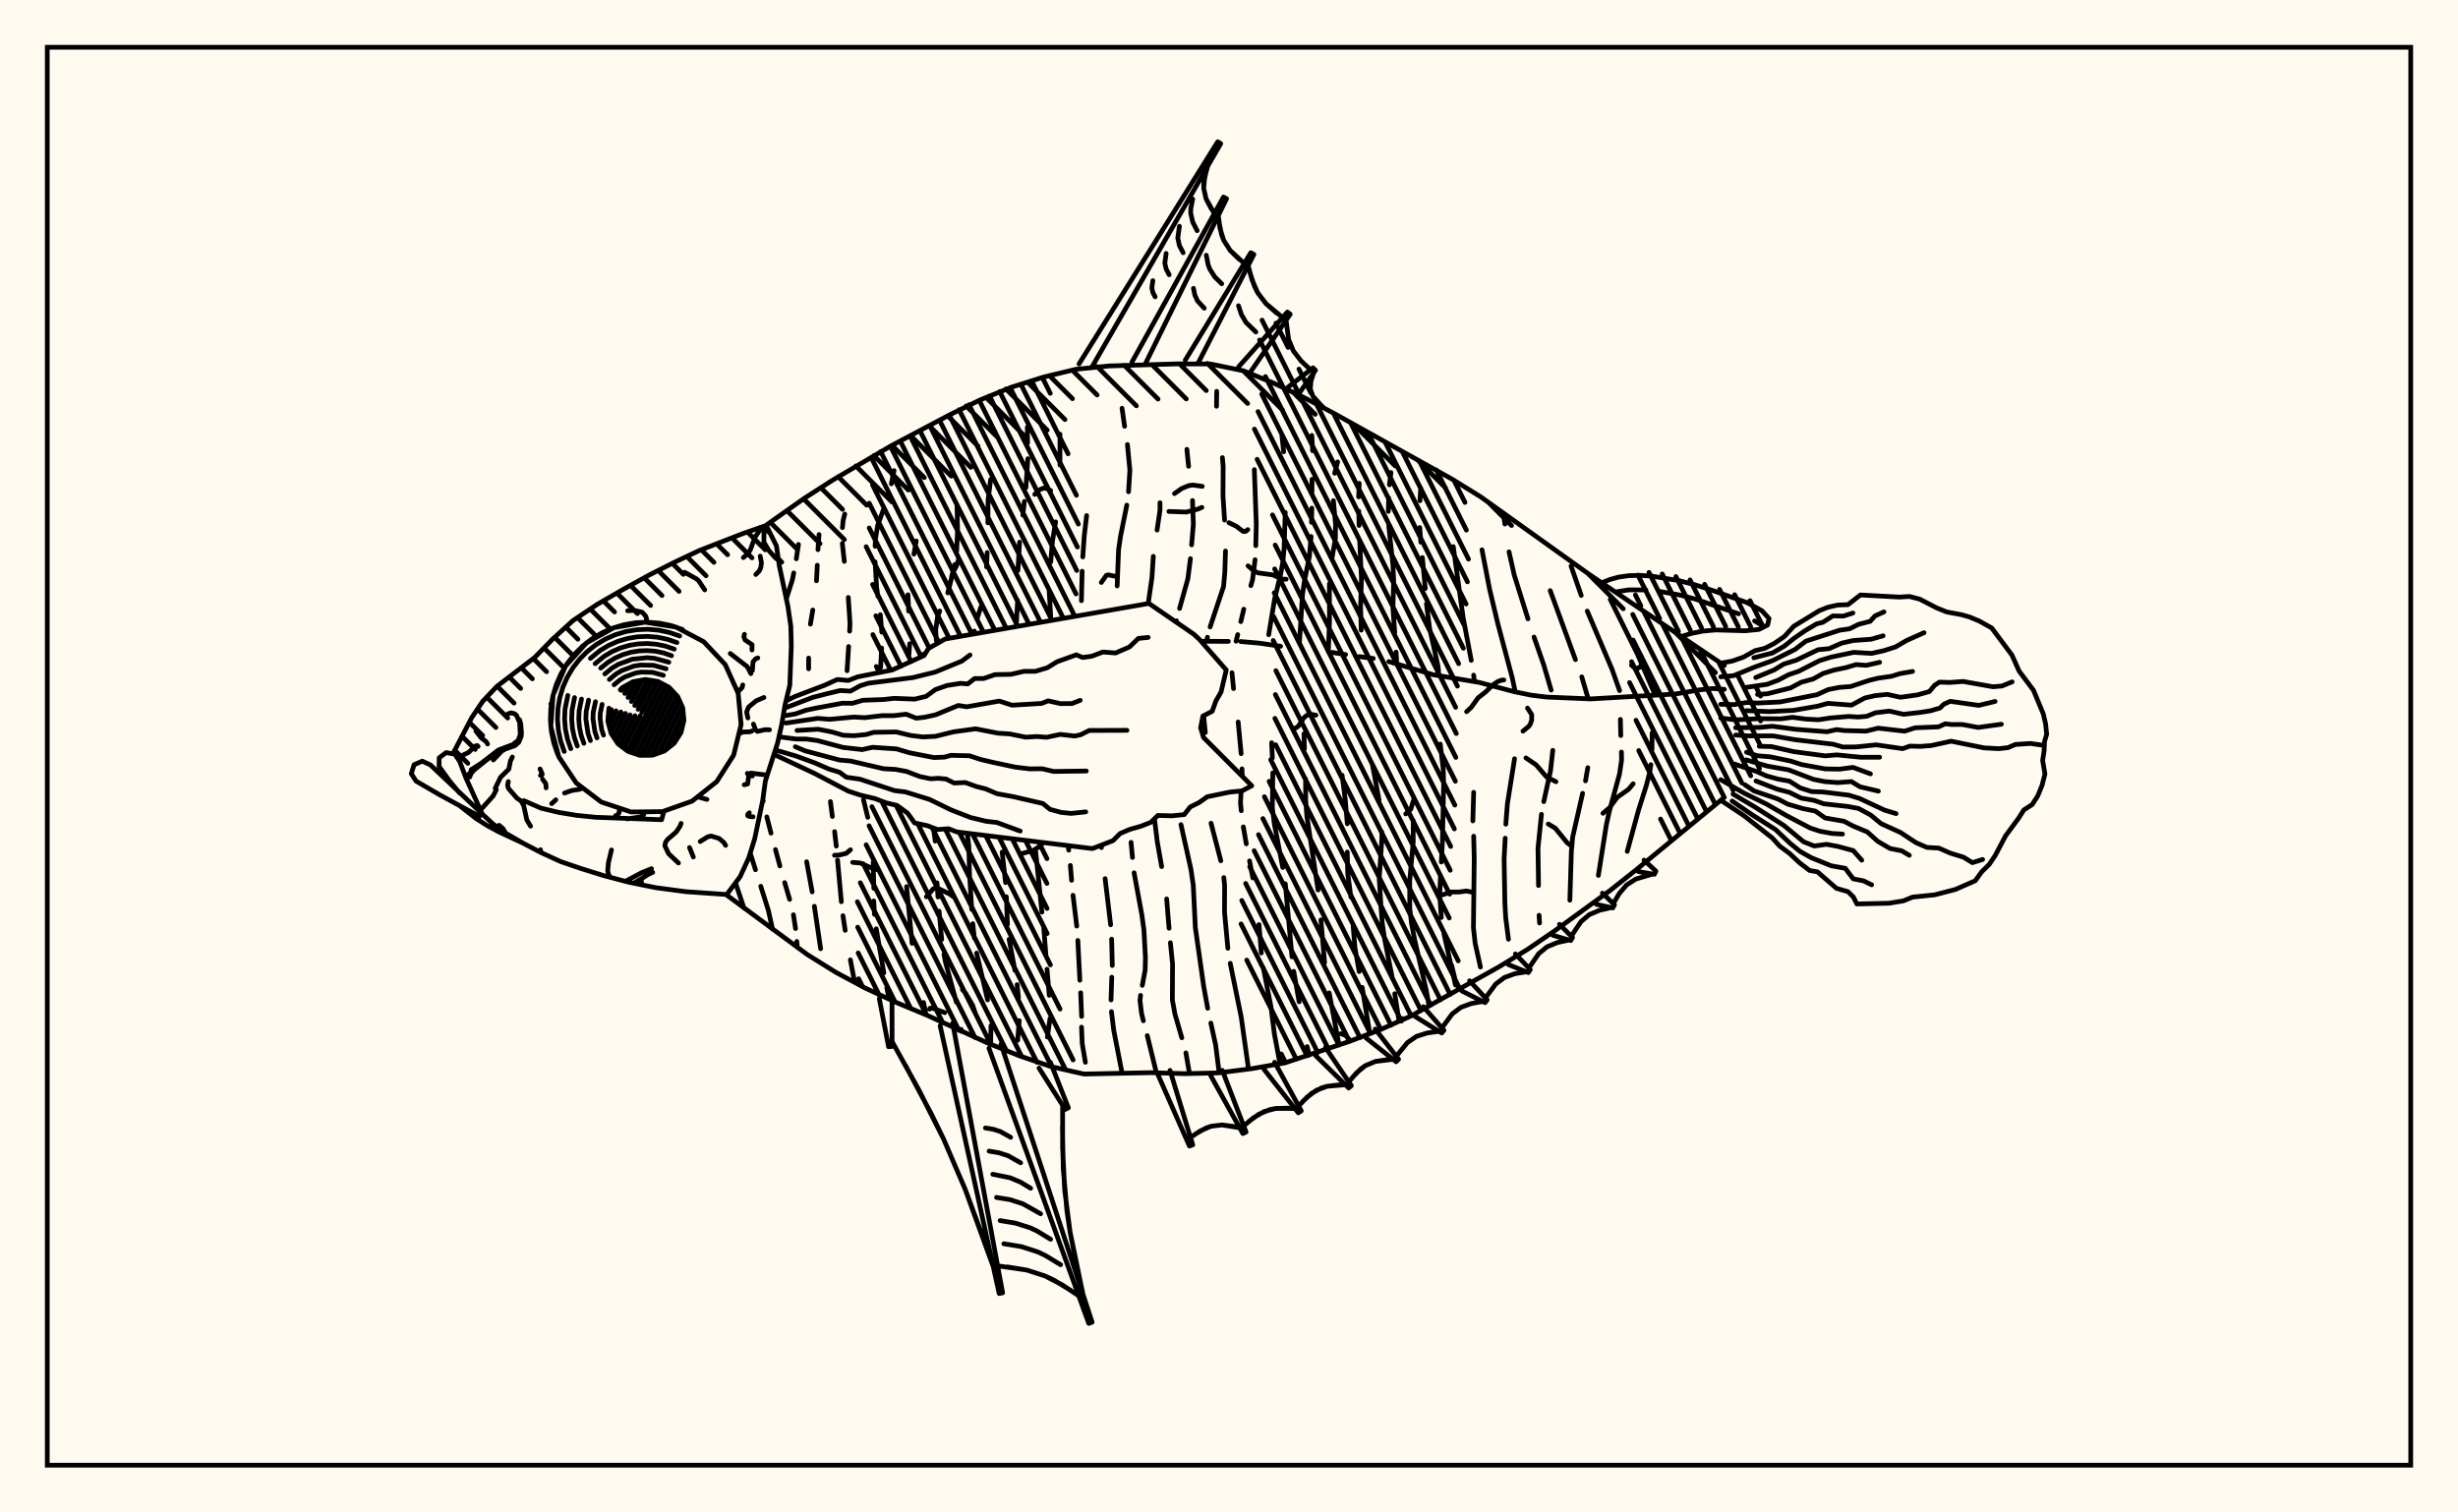 <svg xmlns="http://www.w3.org/2000/svg" width="520" height="320"><rect x="0" y="0" width="520" height="320" fill="floralwhite"/><rect x="10" y="10" width="500" height="300" stroke="black" stroke-width="1" fill="none"/><path stroke="black" stroke-width="1" fill="none" stroke-linecap="round" stroke-linejoin="round" d="
M 162.11 111.1 170.14 105.44 176.13 101.6 188.4 94.39 200.97 87.73 207.37 84.61 213.96 81.93 220.74 79.79 227.66 78.12 234.74 77.42 248.96 76.99 256.08 77.01 263.05 78.45 269.63 81.14 276.05 84.2 282.34 87.53 307.2 101.38 313.25 105.12 336.41 121.67 364.79 140.81 
M 364.79 168.7 346.14 184.03 340.56 188.45 329.06 196.83 323.19 200.85 317.12 204.56 298.49 214.97 291.99 217.86 285.34 220.39 271.83 224.88 264.83 226.1 257.77 227 250.65 227.16 243.54 226.95 229.32 227.24 222.38 225.67 215.64 223.38 209.04 220.72 196.11 214.8 189.54 212.07 183.08 209.07 176.81 205.71 170.77 201.95 153.75 189.38 
M 194.87 138.59 195.72 138.32 
M 254.43 135.68 259.86 135.7 
M 262.47 135.73 266.56 136.09 270.92 136.74 
M 281.8 138.04 284.67 138.49 
M 287.57 138.92 290.52 139.32 
M 293.8 139.98 303.27 142.77 312.91 144.38 320.25 146.32 323.85 147.07 327.13 147.48 336.56 147.87 354.4 146.84 359.62 145.95 362.33 145.67 364.79 145.85 
M 155.6 186.79 157.38 192.11 
M 158.74 180.57 159.82 184.02 
M 160.94 187.51 162.56 192.64 163.43 196.6 
M 161.39 169.16 161.46 169.5 
M 162.22 172.83 163.11 176.27 
M 164.05 179.75 164.99 183.21 
M 166 186.74 167.05 190.28 
M 167.85 193.54 168.3 196.46 
M 168.57 199.19 168.67 200.43 
M 168.92 115.19 168.46 118.23 
M 167.92 121.22 167.63 122.69 166.34 126.74 
M 170.65 182.33 171.82 188.7 
M 172.28 191.75 173.61 200.72 
M 173.27 113.09 173.04 116.29 
M 172.9 119.59 172.73 122.88 
M 171.95 129.06 171.44 132.06 
M 171.07 139.23 171.07 141.5 
M 175.68 169.6 176.09 172.75 
M 176.56 175.95 176.92 179.02 
M 177.19 181.99 177.99 190.78 
M 178.33 193.75 178.8 196.84 
M 179.9 203.09 180.81 207.86 
M 178.71 108.77 178.37 110.11 178.22 111.63 
M 178.2 114.98 178.62 118.77 
M 179.46 126.41 179.82 131.91 179.74 133.54 
M 179.53 136.79 179.2 141.91 
M 182.68 169.24 183.58 172.93 
M 184.73 182.37 184.86 187.94 
M 184.84 190.62 185 193.47 
M 185.38 196.51 186.98 205.86 
M 187.61 209 188.11 211.41 
M 189.14 99.57 188.57 102.36 
M 187.02 107.5 185.68 111.14 185.21 113.98 185.14 115.57 
M 185.13 118.88 185.45 124.22 185.72 126.16 
M 186.24 130.05 186.55 133.75 
M 186.52 137.11 186.3 141.24 
M 191.79 187.59 192.96 199.58 
M 195.38 212.1 195.92 214.72 
M 193.83 114.46 193.34 117.24 
M 192.09 125.84 192.23 129.3 
M 192.45 136.19 192.28 138.59 
M 197.48 175.19 197.85 177.96 
M 198.23 186.78 198.44 189.78 
M 198.67 192.78 199.22 198.78 
M 199.7 201.9 200 203.5 202.32 212.04 
M 203.32 217.78 203.37 218.22 
M 202.46 106.96 202.58 111.97 202.39 116.62 
M 201.99 119.45 201.32 122.01 
M 198.8 129.27 198.35 130.46 197.94 133.34 198.09 135.53 
M 204.63 176.28 204.96 179.07 205.1 184.9 205.58 192.42 
M 205.8 195.43 206.12 198.49 
M 206.61 201.65 208.93 211.55 
M 209.65 216.99 209.58 220.94 
M 209.57 101.45 209.03 105.81 208.99 110.62 
M 208.85 116.9 208.7 119.94 
M 207.51 128.42 206.72 130.87 
M 206.12 133.52 206.04 134.14 
M 212.01 180.28 212.73 186.73 
M 212.9 189.74 213.13 195.62 
M 213.48 198.75 214.71 205.31 
M 215.18 208.32 215.46 211.07 
M 215.62 215.94 215.29 220.1 
M 215.57 222.9 215.66 223.39 
M 217.34 90.37 217.39 93.71 
M 217.45 97.05 217.03 103.16 
M 216.71 106.09 216.39 108.99 
M 215.7 114.71 215.34 120.71 
M 215.28 127.05 214.99 132.57 
M 219.1 180.19 220.42 192.98 
M 220.8 196.2 221.28 202.21 
M 221.5 205.07 221.98 210.59 
M 222.14 215.49 221.57 219.42 
M 224.24 91.86 224.24 98.39 
M 223.32 110.41 222.65 114.53 222.28 118.91 
M 221.95 124.94 222.33 131.29 
M 225.98 178.91 226.1 179.87 
M 226.44 183.11 226.7 186.25 
M 227 189.43 227.79 195.94 
M 228.02 198.98 228.45 207.39 
M 228.62 210.05 228.82 215.04 
M 228.8 217.32 228.95 220.83 229.62 224.76 
M 229.88 109.09 229.38 113.38 229.07 117.83 
M 228.93 120.86 228.78 127.09 
M 232.96 178.84 233.02 179.33 
M 233.79 185.9 234.96 195.66 
M 235.17 198.7 235.31 204.27 
M 235.2 206.76 235.04 211.56 
M 235.13 214.04 235.62 218.01 237.37 227 
M 237.37 86.38 237.91 90.19 
M 238.51 94.05 239.03 99.46 238.75 104.04 
M 238.38 106.88 237.04 113.54 236.64 116.31 236.34 123.97 
M 239.28 178.22 239.58 181.42 
M 239.92 184.66 241.55 193.48 242.01 196.8 242.32 202.64 242.26 205.24 241.66 208.48 
M 241.29 210.59 241.17 211.69 241.5 214.42 241.88 215.97 
M 242.71 219.11 244.64 226.98 
M 245.4 106.37 245.4 107.97 244.78 112.15 
M 243.99 117.71 243.7 122.18 242.91 127.7 
M 244.23 173.24 244.82 178.05 245.75 183.35 
M 246.81 190.19 247.32 196.4 
M 247.6 199.46 248.06 203.97 248.02 211.57 248.56 214.54 250.02 219.57 
M 250.88 222.76 251.64 227.13 
M 251.09 95.07 251.45 98.66 
M 252.28 105.9 252.46 110.88 252.09 115.28 
M 251.84 118.2 251.3 122.44 249.54 128.74 
M 248.9 131.35 248.84 131.61 
M 249.84 174.47 251.94 183.89 252.44 187.28 252.88 196.27 254.65 208.71 255.49 213.33 
M 256.16 216.46 257.18 221.12 257.92 226.98 
M 257.4 82.79 257.36 85.96 
M 258.6 96.82 258.76 98.59 258.73 104.93 259.06 110.04 
M 259.26 116.58 259.11 121.2 258.84 124.12 256 132.65 
M 255.44 134.82 255.23 135.69 
M 254.65 151.62 254.99 154.98 
M 256.2 174.17 258.27 182.12 
M 258.9 185.67 259.07 187.29 259.05 192.99 259.76 200.63 
M 260.26 203.82 262.58 215.17 264.13 226.19 
M 265.36 99.36 265.77 110.82 265.67 115.44 
M 265.51 118.43 264.98 122.66 264.62 123.91 
M 263.13 128.89 262.5 131.52 
M 261.85 134.27 261.49 135.67 
M 260.63 142.33 260.96 145.69 
M 261.94 152.75 262.57 159.46 
M 262.75 162.67 262.81 164.24 
M 262.57 167.35 262.43 169.89 262.59 171.53 
M 263.03 174.95 263.66 178.54 
M 264.35 182.15 265.04 185.75 
M 266.35 195.62 266.84 201.63 
M 267.25 204.73 268.86 212.9 269.6 218.75 270.79 225.06 
M 271.19 92.09 271.56 95.59 
M 271.9 108.42 271.66 115.97 271.4 118.84 270.92 121.52 269.66 126.67 268.4 134.3 
M 269.02 157.15 269.18 160.37 
M 269.27 163.51 269.17 170.97 269.61 174.4 271.37 183.54 
M 271.91 186.98 273.33 202.45 
M 273.69 205.51 274.84 211.96 
M 276.53 221.43 276.97 223.24 
M 277.52 92.13 277.69 95.37 
M 277.57 101.4 277.54 104.46 
M 277.52 107.51 277.46 110.52 
M 277.37 113.51 277 117.79 275.94 123.02 275.55 125.82 274.89 136.13 
M 275.86 155.25 275.96 158.42 
M 276.2 164.8 276.23 169.4 276.47 172.66 278.84 188.3 
M 279.45 194.62 280.22 203.7 
M 281.2 210.08 283.28 221.11 
M 282.98 97.73 282.35 100.13 
M 282.09 105.93 282.53 110.91 282.51 113.93 281.83 117.86 
M 281.24 123.53 281.26 131.52 281.01 137.92 
M 283.93 164.03 284.61 169.32 285.03 174.28 
M 285.02 180.27 285.12 184.8 285.79 189.81 
M 286.27 195.97 286.65 200.55 287.54 205.56 
M 288.17 208.9 289.79 218.7 
M 287.55 102.26 287.43 105.13 
M 287.46 108.14 287.52 111.18 
M 287.64 114.31 288.02 122.35 287.84 128.43 287.97 133.33 
M 290.33 161.71 291.75 169.31 
M 292.32 175.99 292.34 177.52 291.78 185.87 292.17 192.05 292.4 195.12 292.86 198.39 294.57 207.02 
M 295.07 210.24 295.98 216.09 
M 294.26 99.98 293.94 102.58 
M 293.78 105.35 293.71 108.2 
M 293.79 111.21 294.68 119.55 294.83 122.73 294.68 128.75 295.06 133.81 
M 295.35 137.97 295.49 140.42 
M 298.97 173.58 298.97 178.16 298.23 186.37 298.24 192.19 298.62 195.43 299.3 198.94 301.78 209.75 302.33 212.87 
M 300.56 103.25 300.4 105.94 
M 300.35 111.61 300.59 114.73 
M 300.91 117.97 301.52 124.52 
M 301.77 127.77 302.45 133 304.21 140.9 304.33 141.95 
M 304.69 157.44 305.33 162.8 305.41 166.01 305.15 178.1 304.92 182.38 
M 304.74 185.19 304.58 189.45 304.92 194.13 
M 305.47 197.55 307.91 208.41 
M 307.44 115.64 309.53 130.65 311.25 139.72 
M 311.75 142.84 311.94 144.18 
M 311.76 167.64 311.59 173.68 
M 311.76 176.92 311.88 181.61 311.71 196.26 312.06 199.5 313.19 204.61 
M 313.52 116.33 315.14 124.72 316.87 131.95 319.9 143.32 320.56 146.41 
M 320.41 160.53 318.9 170.04 318.56 174.38 
M 318.43 177.34 318.2 181.72 318.36 190.96 318.53 194.12 319.12 198.72 
M 318 108.5 318.37 110.88 
M 319.24 116.76 320.34 121.65 323.25 130.94 
M 324.53 134.78 326.59 140.69 328.15 146.01 
M 328.5 158.75 328.02 163.07 326.59 169.61 
M 326.1 172.3 325.37 179.45 325.48 187.36 
M 325.6 193.65 325.7 195.28 
M 327.95 124.96 333.29 139.56 
M 334.63 143.21 336 147.88 
M 335.9 162.42 335.42 165.21 
M 334.81 167.85 332.7 177.11 332.43 180.08 332.11 190.46 
M 332.36 119.76 334.52 125.98 
M 335.79 129.29 341.02 141.58 342.63 146.12 
M 342.8 152.21 342.88 155.63 
M 343.02 159.12 343.05 160.82 342.62 163.74 340.46 171.65 339.85 174.4 338.14 185.22 
M 340.66 126.82 346.45 138.49 350.16 147.08 
M 349.51 155.08 349.49 158.54 
M 349.25 161.78 349.03 163.31 348.32 166.09 346.63 171.42 344.25 180.13 
M 185.89 184.07 184.71 183.8 182 182.59 180.39 182.46 
M 345.14 140.74 345.84 141.35 346.58 141.35 346.93 141.17 347.38 140.41 347.34 140 347 139.69 
M 218.91 104.6 219.74 103.7 220.78 103.26 221.29 103.32 222.27 103.79 
M 272.1 122.55 271.32 122.54 269.25 121.63 266.16 121.21 265.18 120.73 264.03 119.72 
M 199.87 214.25 197.29 213.3 196.76 213.31 196.67 213.51 
M 202.84 118.25 202.29 119.89 201.62 121.02 200.51 125.44 
M 310.26 150.57 311.24 149.67 312.67 147.67 314.25 146.43 315.78 144.95 316.83 144.22 317.61 143.91 318.14 143.87 
M 201.73 189.75 200.95 189.18 198.25 187.86 197.78 187.89 197.37 188.12 195.98 189.74 
M 296.75 215.52 296.86 215.69 
M 273.56 154.21 274.27 153.95 274.68 153.63 275.82 151.88 276.45 151.35 277.34 151.12 278.39 151.32 
M 322.19 154.69 323.39 153.71 323.71 153.28 324.03 152.37 324.04 151.2 323.15 149.81 
M 299.09 169.17 298.46 171.21 297.39 172.2 
M 311.39 188.76 310.22 188.51 308.73 188.72 306.99 188.73 305.19 189.31 
M 285.75 220.24 284.62 219.04 283.65 218.71 
M 232.99 123.24 234.05 121.74 234.46 121.63 235.91 121.92 
M 179.92 179.79 179.05 180.54 177.55 180.91 176.54 180.96 
M 263.98 112.05 263.54 112.42 262.99 112.44 261.56 111.35 259.98 110.58 
M 220.72 178.27 219.79 179.17 218.62 179.92 215.94 180.67 
M 254.27 107.35 253.41 107.72 250.96 108.34 247.28 108.21 
M 308.72 209.35 307.9 207.53 307.11 204.28 306.84 203.86 306.11 203.37 
M 332.56 179.07 331.52 178.29 329.03 175.22 327.54 174.34 
M 254.34 102.9 252.37 102.62 251.49 102.74 250.02 103.34 248.46 104.43 
M 345.51 165.83 344.51 167.02 342.15 168.68 340.52 170.88 339.11 172.07 
M 329.17 165.39 327.19 164.4 324.97 161.82 322.82 160.36 
M 206.33 214.37 205.76 212.69 204.22 210.05 203.61 209.4 
M 228.27 77 257.61 30 258.25 30.38 231.03 77.61 
M 239.48 76.59 258.83 41.69 259.49 42.04 242.2 77.19 
M 250.75 76.19 264.61 53.47 265.26 53.83 253.49 76.78 
M 262.02 77.62 272.36 66.02 272.95 66.48 264.35 78.98 
M 272.46 81.94 277.76 77.82 278.3 78.34 274.64 83.49 
M 278.9 85.24 279.91 86.15 
M 255.49 35.18 254.84 37.54 254.65 39.83 255.14 42.03 256.89 45.18 
M 257.73 45.62 258.1 48.33 258.87 50.82 260.25 52.99 263.22 55.74 
M 264.05 56.2 264.86 59.17 266.05 61.9 267.82 64.24 271.33 67.18 
M 272.07 67.76 272.62 71.83 273.61 74.23 275.22 76.33 277.23 78.23 
M 277.91 78.88 277.34 80.65 277.2 82.31 277.74 83.81 279.55 85.83 
M 255.13 36.36 254.67 38.7 254.65 39.83 255.14 42.03 256.23 44.14 
M 252.32 42.12 251.92 44.12 251.9 45.1 252.33 46.99 253.26 48.81 
M 249.51 47.87 249.16 50.37 249.51 51.95 250.3 53.47 
M 246.7 53.62 246.42 55.63 246.7 56.91 247.34 58.13 
M 243.89 59.38 243.68 60.9 243.89 61.87 244.37 62.8 
M 257.89 46.99 258.42 49.61 258.87 50.82 260.25 52.99 262.16 54.86 
M 255.19 54 255.59 56.01 255.94 56.94 257 58.6 258.46 60.03 
M 252.48 61.01 252.77 62.41 253.33 63.65 254.76 65.21 
M 264.43 57.71 265.39 60.58 266.05 61.9 267.82 64.24 270.09 66.24 
M 262.01 64.69 262.63 66.55 263.58 68.2 265.68 70.24 
M 166.27 148.31 168.14 147.38 174.53 144.95 177.14 143.76 179.47 143.97 181.45 143.2 188.74 141.76 195.49 138.7 196.41 137.2 199.95 135.2 243.06 127.67 252.55 134.18 253.74 135.28 259.42 141.75 258.32 146.41 257.23 148.3 256.44 150.49 254.48 151.51 253.99 154 254.61 156.03 264.81 166.25 262.77 167.33 260.15 167.59 255.39 168.58 253.71 169.78 251.79 170.74 250.53 172.35 247.91 172.61 244.95 172.53 243.47 173.98 241.34 174.82 239.03 175.47 236.95 176.36 235.48 177.85 231.1 179.54 202.43 176.02 200.66 175.34 198.33 175.51 196.16 174.69 193.49 174.12 192 172.04 189.77 170.41 187.45 169.86 185.06 168.95 182.13 168.26 179.45 167.38 172.34 163.65 163.74 159.61 
M 166.29 149.71 171.94 147.55 175.13 146.73 177.76 146.1 179.92 146.23 181.98 145.09 183.72 144.55 193.1 143.37 197.84 142.2 203.5 139.86 205.21 138.58 
M 166.33 151.38 168.33 151.03 170.49 150.27 172.62 149.82 178.2 148.78 180.34 148.8 182.53 148.16 186.94 148 189.12 147.75 193.5 147.92 195.92 147.34 197.89 145.9 200.36 145.03 203.22 144.58 204.73 144.7 206.19 143.56 208.1 143.56 210.5 142.73 213.87 142.67 216.66 142.03 219.06 142.03 221.56 141.28 223.63 140.01 227.71 138.54 229.03 139.11 230.97 138.84 233.33 137.95 235.99 138.16 238.93 136.89 240.82 135.08 242.9 134.86 
M 166.27 152.98 172.99 151.99 175.52 152.19 180.67 151.71 182.92 151.84 186.62 151.41 189.1 151.41 191.69 151.1 193.83 151.95 195.61 151.75 197.92 151.24 202.73 149.26 204.53 149.54 211.4 148.33 214.1 149.2 220.37 148.83 221.74 148.28 224.35 148.87 226.8 148.85 228.52 148.17 
M 168.61 154.55 173.06 154.29 175.98 154.86 178.39 155.56 180.67 155.66 183.22 155.41 184.87 154.94 189.6 154.86 192.59 155.59 195.2 155.92 197.87 155.79 201.73 154.84 206.4 154.2 211.15 155.13 213.61 155.28 216.99 155.97 219.37 155.83 221.42 155.99 224.3 155.38 227.38 155.73 228.62 155.45 230.44 154.55 238.42 154.52 
M 164.8 155.89 168.39 156.36 170.58 156.36 172.94 156.69 178.37 158.14 182.41 158.6 184.58 158.11 189.65 158.45 192.42 159.27 197.58 160.28 199.82 160.19 201.15 159.81 205.08 159.9 207.45 160.68 210.16 161.32 214.74 162.3 217.87 162.68 220.48 162.65 222.89 163.22 229.81 163.13 
M 168.25 157.99 170.32 158.86 177.61 160.81 179.93 161.01 186.93 162.65 189.47 162.79 191.78 163.22 194.62 164.3 196.89 164.77 198.52 164.67 200.15 164.83 201.83 165.67 204.23 165.57 206.61 166.43 208.53 166.91 210.93 167.93 214.2 168.52 220.62 170 222.15 171.25 224.48 171.88 226.61 172.1 229.69 171.77 
M 164.03 158.68 168.35 159.94 172.43 161.43 175.35 162.71 177.63 163.4 179.04 164.44 181.91 164.85 189.26 167.28 191.53 167.55 196.68 169.15 201.16 171.34 205.31 172.96 208.6 173.76 210.89 174.02 215.83 175.84 
M 222.22 224.76 226.02 234.39 225.35 234.73 219.81 225.98 
M 211.77 220.91 231.04 279.75 230.33 280 209.22 221.79 
M 201.54 216.48 212.11 273.53 211.38 273.68 198.89 217.02 
M 188.71 211.04 188.73 221.4 187.98 221.47 186.02 211.3 
M 224.8 233.86 224.8 242.85 225.24 251.8 226.38 260.67 229.11 273.87 
M 228.22 274.17 224.74 271.86 221.1 269.97 217.23 268.72 211.05 267.82 
M 210.13 268.01 204.18 251.6 199.59 240.93 194.36 230.55 188.72 220.36 
M 224.76 238.36 224.94 247.33 225.72 256.24 226.38 260.67 228.12 269.48 
M 226.49 272.99 222.95 270.84 221.1 269.97 217.23 268.72 213.14 268.05 
M 224.38 267.59 221.19 265.66 219.53 264.87 216.04 263.75 212.36 263.15 
M 222.26 262.2 219.43 260.48 217.95 259.78 214.85 258.79 211.58 258.25 
M 220.15 256.81 216.38 254.69 213.67 253.82 210.81 253.35 
M 218.04 251.41 215.91 250.12 213.66 249.18 210.03 248.45 
M 215.92 246.02 213.23 244.51 211.29 243.89 209.25 243.55 
M 213.81 240.63 211.66 239.42 210.11 238.92 208.47 238.65 
M 208.22 262.51 204.18 251.6 199.59 240.93 197.04 235.71 191.57 225.44 
M 347.81 181.98 350.32 184.32 349.98 184.99 346.61 184.4 
M 339 188.96 341.55 191.44 341.19 192.1 337.72 191.34 
M 329.91 195.56 332.68 198.36 332.29 199 328.52 197.88 
M 320.59 201.83 323.74 205.15 323.32 205.78 319.08 204.07 
M 310.9 207.52 314.62 211.54 314.17 212.14 309.28 209.67 
M 301.1 212.99 305.48 217.99 305 218.56 299.35 215.05 
M 290.93 217.72 295.88 224.11 295.35 224.64 289.01 219.62 
M 280.41 221.62 285.89 229.71 285.32 230.19 278.34 223.35 
M 269.65 224.74 275.29 235.04 274.66 235.45 267.39 226.23 
M 258.59 226.47 263.61 239.51 262.93 239.83 256.15 227.61 
M 247.52 226.47 252.33 242.22 251.63 242.48 244.99 227.41 
M 349.64 184.93 346.08 185.98 344.12 187.23 342.57 189.03 341.29 191.19 
M 340.85 192.03 338.41 192.59 336.23 193.51 334.46 195 332.4 198.08 
M 331.91 198.89 329.47 199.42 327.29 200.32 325.51 201.78 323.43 204.82 
M 322.9 205.61 320.45 206.02 318.26 206.82 316.43 208.2 314.25 211.14 
M 313.68 211.89 311.23 212.33 309.04 213.14 307.21 214.53 305.04 217.49 
M 304.43 218.21 301.94 218.55 299.67 219.27 297.75 220.59 295.39 223.47 
M 294.71 224.13 291 224.57 288.84 225.47 286.99 226.98 285.34 228.9 
M 284.62 229.51 280.78 229.83 278.51 230.66 276.52 232.13 274.72 234.01 
M 273.94 234.53 269.91 234.52 267.45 235.17 265.2 236.48 263.11 238.21 
M 262.25 238.61 258.53 238.01 256.19 238.29 253.97 239.25 251.85 240.65 
M 293.44 224.21 291 224.57 288.84 225.47 287.88 226.16 286.15 227.92 
M 283.31 229.54 280.78 229.83 279.61 230.16 277.48 231.32 275.61 233.04 
M 272.57 234.45 269.91 234.52 268.65 234.76 266.3 235.75 264.15 237.31 
M 261 238.33 258.53 238.01 256.19 238.29 255.07 238.69 252.91 239.92 
M 364.03 140.31 366.45 139.87 368.84 139.03 371.28 137.66 373.35 137.17 375.34 136.15 377.5 134.67 379.48 132.5 384.85 129.22 386.66 128.49 388.77 128.01 390.95 127.93 393.58 125.88 401.79 126.33 403.95 126.2 406.14 126.77 409.67 128.6 411.85 129.48 415.03 130.07 416.68 130.55 418.69 131.38 421.36 132.87 425.64 138.61 427.15 141.98 430.2 146.06 432.26 151.03 432.76 153.16 432.98 155.36 432.53 156.89 432.44 158.85 432.13 160.9 432.62 163.77 431.99 166.2 431.1 168.38 429.93 170.21 428.14 171.38 426.99 173.19 424.29 176.84 422.09 181.01 420.81 182.91 419.2 184.49 417.88 186.34 413.69 188.18 409.32 189.32 404.6 189.81 402.67 190.6 399.64 191.1 392.83 191.26 392.08 189.77 390.94 188.65 388.51 187.95 384.49 184.46 382.83 184.17 380.69 182.54 378.62 180.59 376.46 178.98 374.96 177.31 368.93 172.57 364.03 169.31 
M 371.03 139.17 374.98 138.15 377.46 136.72 379.51 135.07 381.83 133.47 384.31 131.99 385.64 131.66 387.75 130.31 389.97 130.35 391.99 129.7 
M 364.03 143.21 366.81 142.94 371.14 141.16 374.99 139.77 379.74 137.41 382.04 135.65 389.19 133.34 391.29 133.04 393.2 132.09 395.64 131.46 396.66 130.32 398.56 129.46 
M 371.43 143.35 375.33 141.74 377.34 140.51 380.03 139.67 384.63 137.46 386.96 137.24 389.61 136.07 392.03 135.52 395.82 135.25 398.38 134.52 
M 369.32 145.45 373.86 144.78 376.17 143.92 378.36 142.76 380.5 142.04 384.92 139.78 387.36 139.03 392.17 138.02 395.95 138.24 398.52 137.67 401.02 136.87 403.35 135.51 407.04 133.86 
M 371.81 146.93 373.93 146.78 378.8 145.55 381.06 144.35 383.58 143.66 385.68 142.49 388.01 141.77 390.51 141.25 392.66 140.61 394.81 140.77 397.65 140.13 
M 364.03 149.01 366.91 149.07 369.5 148.63 371.83 148.75 376.58 148.52 384.4 146.98 386.76 145.9 389.15 145.43 391.53 145.25 395.49 143.93 397.32 143.49 400.18 143.08 401.92 142.53 404.61 142.06 
M 369.49 150.36 374.32 150.56 379.37 150.3 384.52 149.41 386.71 148.81 391.7 149.19 394.5 147.68 396.69 147.18 399.25 146.91 402.07 147.53 405.7 147.01 408.16 146.32 409.27 145 410.31 144.32 412.52 144.39 415.3 144.18 421.62 145.3 423.5 145.15 425.67 144.27 
M 364.03 151.91 367.14 152.31 372.08 152.05 376.79 152.09 379.18 151.76 382.01 152.14 384.73 152.28 387.25 151.9 391.09 151.58 393.04 151.71 394.91 151.55 396.75 150.81 399.69 150.45 402.69 151.13 406.23 150.73 408.43 150.38 410.41 149.8 411.22 149 412.58 148.38 418.61 149.24 422.07 148.41 
M 367.18 153.97 372.2 153.9 374.96 153.66 379.94 154.31 386.51 154.82 388.56 154.36 390.15 154.57 394.75 154.69 397.33 154.06 402.92 154.7 405.19 153.98 410.1 153.79 411.51 153.13 412.88 153.29 415.1 153.28 418.49 153.91 423.4 153.23 
M 367.19 155.51 369.69 155.69 375.07 155.69 379.85 156.52 387.83 157.46 389.86 158.05 392.68 158.03 396.92 157.59 402.51 158.4 404.04 157.86 406.24 157.92 408.51 157.75 412.78 156.82 419.72 158.23 422.83 158.4 424.78 158.19 426.37 157.51 429.57 157.3 432.14 157.67 
M 372.18 157.89 374.75 157.96 379.42 159.02 386.14 159.92 388.58 159.71 393.66 160.22 397.64 160.21 
M 369.49 159.15 371.78 159.9 374.45 160.12 378.82 161.02 381.12 161.76 386.12 162.68 389.21 162.73 392.01 162.36 395.71 163.73 
M 369.42 160.77 373.88 162.09 378.4 162.89 383.63 164.89 386.04 165.37 388.81 165.58 391.67 165.36 393.49 166.47 397.38 167.38 
M 366.89 161.64 371.71 163.27 373.67 164.15 376.19 164.85 378.56 165.27 380.83 166.7 383.29 167.49 385.64 167.56 391.14 168.24 393.41 168.94 398.67 171.4 401.12 172.14 
M 371.49 165.24 375.98 166.98 378.53 167.63 381.07 168.87 383.78 169.34 385.83 170.06 390.92 170.63 393.21 171.06 395.75 172.44 397.96 174.27 402.06 176.13 405.32 178.28 407.65 179.29 410.18 179.44 412.59 180.5 415.39 181.36 417.27 182.52 419.43 181.84 
M 369.11 166.02 371.09 167.35 376.1 169.04 378.22 170.14 381.37 171.07 384.05 171.61 386.11 173.06 390.11 173.76 392.03 174.77 395.05 176.03 397.24 178 399.84 179.52 402.31 180.01 403.92 180.96 
M 364.03 164.96 369.01 167.83 373.82 170.18 377.88 172.53 382.96 175.19 384.98 175.86 387.56 176.34 389.79 176.47 
M 366.63 168.01 371.39 170.83 377.39 174.65 381.56 178.1 383.81 178.99 386.41 178.64 388.8 179.08 392.07 179.97 393.86 182 
M 366.43 169.48 370.83 172.49 375.6 175.5 378.67 178.4 380.8 180.13 383.18 181.47 387.4 183.18 390.39 183.72 392.05 185.94 394.24 186.37 395.95 187.2 
M 338.8 123.33 340.52 122.63 342.42 122.1 344.55 121.8 346.91 121.73 349.51 121.9 355.35 122.89 358.63 123.74 362.22 124.9 369.65 127.52 372.73 129.21 374.25 130.86 373.95 132.24 372.11 133.17 369.21 133.46 362.97 133.28 360.19 133.53 357.69 134.05 355.62 134.7 
M 342.07 125.2 344.55 124.8 348.21 124.82 
M 350.92 125.1 355.35 125.89 358.63 126.74 367.81 129.87 
M 371.19 131.37 372.94 132.43 
M 95.81 159.49 99.8 151.83 102.11 148.4 105.12 145.22 113.1 139.12 116.88 135.25 121.2 131.31 126.34 127.87 131.9 124.67 137.23 121.72 142.66 118.97 147.96 116.47 157.08 112.92 162.11 111.17 164.26 115.5 164.87 119.73 166.68 128.26 167.3 132.49 167.4 136.67 167.09 144.96 166.1 149.02 165.41 153.11 164.51 157.18 161.92 165.23 161.36 169.34 159.65 177.49 158.4 181.52 156.57 185.49 153.75 189.26 145.13 188.66 138.77 187.82 133.03 186.66 127.8 185.28 123.04 183.8 118.63 182.3 114.43 180.37 110.61 178.37 107.23 176.43 104.32 174.35 102 172.21 
M 140.47 171.61 139.97 173.43 126.07 172.92 122.06 172.52 118.16 171.88 114.43 170.98 110.83 169.4 
M 97.23 167.79 95.1 165.22 92.89 162.17 92.91 160.34 94.38 159.23 96.22 159.57 97.25 161.1 98.59 164.64 102.01 172.2 
M 101.45 172.74 92.97 168.14 88.02 165.26 87.01 163.69 87.6 161.8 89.32 161.04 91.05 161.83 101.91 172.1 
M 118.22 160.13 116.52 153.7 117.01 147.07 119.62 140.96 124.07 136.02 129.88 132.8 136.43 131.64 143 132.67 148.88 135.77 153.43 140.62 156.16 146.68 156.78 153.3 155.21 159.76 151.63 165.37 146.42 169.5 140.15 171.72 133.51 171.79 127.2 169.69 121.91 165.66 118.22 160.13 
M 117.97 159.56 117.16 157.2 116.65 154.75 116.44 152.25 116.54 149.75 116.96 147.28 117.67 144.88 118.67 142.59 119.96 140.44 121.49 138.47 123.26 136.7 125.24 135.16 127.39 133.88 129.68 132.87 132.08 132.16 134.55 131.75 137.05 131.64 139.54 131.85 141.99 132.36 144.36 133.18 
M 119.36 158.99 118.61 156.8 118.13 154.53 117.94 152.22 118.04 149.91 118.42 147.62 119.08 145.4 120.01 143.28 121.2 141.29 122.62 139.46 124.26 137.82 126.09 136.4 128.08 135.21 130.2 134.28 132.42 133.62 134.7 133.24 137.02 133.14 139.33 133.33 141.6 133.81 143.79 134.56 
M 120.75 158.41 120.06 156.4 119.62 154.31 119.44 152.19 119.53 150.06 120.12 147.14 
M 124.9 139.3 126.93 137.64 128.76 136.55 130.71 135.69 132.76 135.08 134.86 134.73 136.99 134.64 139.11 134.82 141.2 135.26 143.21 135.95 
M 122.13 157.84 121.5 156 121.1 154.1 120.94 152.16 121.02 150.22 121.55 147.59 
M 125.9 140.42 127.78 138.88 129.45 137.88 131.23 137.1 133.1 136.55 135.01 136.23 136.96 136.15 138.89 136.31 140.8 136.7 142.64 137.34 
M 123.52 157.27 122.95 155.6 122.59 153.88 122.44 152.13 122.52 150.37 123.02 147.91 
M 127.08 141.36 128.63 140.12 130.14 139.22 131.75 138.51 133.43 138.01 135.17 137.72 136.93 137.65 138.68 137.79 140.4 138.15 142.06 138.72 
M 124.91 156.69 124.4 155.2 123.94 152.1 124.01 150.53 124.52 148.13 
M 127.96 142.59 129.47 141.36 130.82 140.55 133.77 139.47 136.89 139.15 138.46 139.28 141.49 140.11 
M 126.3 156.12 125.85 154.8 125.45 152.07 125.5 150.68 125.98 148.47 
M 128.91 143.76 130.32 142.6 131.51 141.89 134.11 140.93 135.48 140.71 138.25 140.76 140.91 141.5 
M 127.68 155.54 127.29 154.41 126.95 152.03 127 150.84 127.38 149.03 
M 129.91 144.88 131.17 143.84 132.2 143.22 134.45 142.4 135.63 142.2 138.03 142.25 140.34 142.88 
M 129.27 155.15 128.59 152.58 128.82 149.84 
M 131.22 145.94 131.61 145.51 133.93 144.22 136.55 143.76 139.18 144.17 141.53 145.41 143.35 147.35 144.44 149.77 144.69 152.42 144.06 155.01 142.63 157.25 140.55 158.9 138.04 159.79 135.38 159.82 132.86 158.98 130.74 157.37 129.27 155.15 
M 131.67 145.47 131.38 146.06 
M 129.34 150.14 128.67 151.48 
M 133.23 144.61 132.17 146.72 
M 130.33 150.4 128.81 153.44 
M 134.61 144.1 132.87 147.57 
M 131.34 150.64 129.2 154.91 
M 135.84 143.88 133.57 148.42 
M 132.31 150.94 129.81 155.96 
M 137 143.83 134.28 149.27 
M 133.28 151.26 130.45 156.92 
M 138.04 143.99 135 150.07 
M 134.32 151.43 131.19 157.7 
M 139.09 144.15 135.79 150.74 
M 135.44 151.44 132 158.32 
M 139.99 144.6 136.59 151.4 
M 136.56 151.46 132.82 158.95 
M 140.88 145.07 133.77 159.28 
M 141.73 145.62 134.74 159.6 
M 142.46 146.41 135.76 159.81 
M 143.2 147.19 136.89 159.8 
M 143.77 148.29 138.02 159.79 
M 144.31 149.47 139.39 159.31 
M 144.58 151.19 140.84 158.67 
M 144.32 153.96 142.83 156.93 
M 96.18 158.71 98.97 161.5 
M 97.73 155.76 100.54 158.56 
M 99.29 152.81 102.11 155.63 
M 101.01 150.03 104.91 153.92 
M 102.98 147.49 107.41 151.92 
M 105.17 145.18 108.75 148.76 
M 107.72 143.22 110.15 145.65 
M 110.27 141.27 112.62 143.62 
M 112.83 139.33 115.63 142.12 
M 115.09 137.08 118.95 140.94 
M 117.34 134.83 120.82 138.31 
M 119.7 132.68 122.26 135.25 
M 122.18 130.66 125.73 134.21 
M 124.87 128.85 128.9 132.87 
M 127.64 127.12 130.01 129.48 
M 130.5 125.47 134.85 129.82 
M 133.38 123.85 137.64 128.1 
M 136.28 122.24 140.04 126 
M 139.24 120.7 143.66 125.12 
M 142.24 119.19 144.57 121.52 
M 145.29 117.73 149.37 121.82 
M 148.36 116.31 151.04 118.98 
M 151.59 115.04 153.93 117.37 
M 154.84 113.78 159.09 118.03 
M 158.12 112.55 161.89 116.33 
M 161.45 111.38 162.94 112.87 
M 104.76 166.79 105.89 164.46 107.64 162.74 107.98 161.03 108.39 160.17 
M 164.7 118.55 163.98 117.97 162.66 116.48 161.61 114.73 161.62 111.35 
M 98.7 164.87 98.97 164 100 162.93 101.34 162.07 105.74 158.58 
M 104.36 160.79 106.19 158.88 106.88 158.49 108.92 157.77 109.75 157.05 110.27 155.79 110.32 155.03 110.17 153.18 109.91 152.28 
M 157.14 144.92 156.98 145.49 156.2 146.28 
M 131.09 170.98 130.98 171.96 130.55 172.53 130.21 172.58 
M 149.56 169.14 147.58 168.58 
M 136.43 171.76 136.1 172.5 135.49 172.85 132.67 173.25 
M 96.73 160.33 99.08 159.23 100.58 157.82 100.95 157.74 101.15 157.93 
M 116.52 148.94 116.87 148.99 
M 100.69 154.69 101.85 156.17 102.81 156.87 103.15 157.41 
M 108.8 157.27 109.61 156.65 110.06 155.48 109.94 152.87 109.25 151.32 108.82 150.99 108.08 150.82 107.41 151.06 
M 129.37 185.7 128.82 185.28 128.56 184.26 128.72 182.49 129.36 179.83 
M 156.3 155.26 157.17 154.87 158.61 154.84 159.07 154.67 
M 99.37 164.41 99.65 163.66 100.24 162.97 105.28 158.88 106.69 158.2 108.27 157.72 
M 160.32 139.2 159.85 139.39 159.3 140.04 159.17 141.9 
M 162.79 154.41 161.87 154.38 160.23 154.75 159.84 154.4 159.39 153.2 
M 159.89 121.55 160.6 120.84 160.93 120.16 161.09 119.07 160.82 117.66 
M 159.16 164.19 158.22 163.83 158.1 163.62 
M 114.41 180.36 114.35 179.78 
M 138.08 184.57 136.93 185.12 134.22 186.9 
M 153.51 178.86 153.08 178.2 152.11 177.39 150.45 176.88 149.71 177.06 148.13 178.04 
M 135.72 186.58 134.86 187.03 
M 161.61 147.57 159.98 148.27 158.35 149.61 157.95 150.65 158.22 151.9 
M 115.53 166.69 115.47 165.81 114.79 164.88 
M 159.31 172.81 158.59 172.76 158.18 172.58 158.2 172.27 158.52 171.96 
M 98.63 164.73 98.9 164.01 100.47 162.59 
M 112.25 174.8 111.45 173.47 110.8 170.47 110.27 169.5 109.34 168.85 107.57 166.81 107.38 166.16 107.54 165.35 
M 157.44 166.04 158.17 165.87 158.38 164.22 
M 157.26 117.97 158.35 117.01 158.75 116.29 159.72 113.66 160.61 112.36 160.76 111.61 
M 154.49 138.27 158.09 141.05 158.85 142.52 
M 132.78 129.22 134.16 129.14 135.86 129.53 136.58 130.33 136.77 130.86 136.75 131.69 
M 162.32 164 158.83 163.57 
M 135.38 186.08 134.06 186.87 
M 149.09 124.81 147.81 122.88 147.35 122.48 144.83 121.08 
M 99.66 162.85 101.8 161.49 105.46 158.67 108.96 157.36 109.74 156.64 
M 143.53 182.59 141.44 180.62 140.65 178.94 140.78 178.23 141.21 177.62 143.05 176.03 143.84 174.85 144.09 174.21 
M 101.66 171.37 104.34 168.39 105.01 167.06 
M 114.25 162.69 114.71 163.75 114.62 164 114.34 164.06 
M 116.71 170.03 117.59 169.22 
M 145.87 179.32 146.68 181.32 
M 157.49 134.2 157.37 134.74 157.62 135.4 159.1 136.39 159.08 137.52 
M 106.94 176.22 106.41 175.31 105.58 174.61 
M 137.83 183.79 135.78 184.62 132.3 186.47 
M 119.43 167.79 120.98 167.25 122.69 166.98 123.25 166.68 
M 97.32 170.53 100.69 173.16 103.04 174.66 105.49 175.99 110.61 178.37 
M 164.65 118.21 165.38 118.94 
M 162.96 110.51 168.61 116.16 
M 166.48 108.03 173.48 115.02 
M 170 105.54 178.63 114.16 
M 173.65 103.18 178.24 107.77 
M 177.32 100.85 183.36 106.89 
M 181.06 98.58 188.67 106.19 
M 184.86 96.38 192.17 103.69 
M 188.72 94.23 195.54 101.05 
M 192.67 92.18 201.23 100.74 
M 196.61 90.11 205.39 98.89 
M 200.5 87.99 206.9 94.39 
M 204.4 85.89 211.12 92.61 
M 208.6 84.08 217.19 92.68 
M 212.81 82.29 221.54 91.01 
M 217.38 80.85 225.3 88.77 
M 222 79.47 226.89 84.36 
M 226.85 78.31 232.1 83.57 
M 232.1 77.56 240.4 85.86 
M 237.82 77.27 244.99 84.44 
M 243.71 77.16 250.96 84.41 
M 249.52 76.96 255.19 82.64 
M 255.44 76.88 263.94 85.37 
M 263.01 78.44 271.34 86.77 
M 273.47 82.9 278.23 87.66 
M 286.47 89.89 295.16 98.58 
M 299.86 97.28 305.81 103.23 
M 314.76 106.17 319.78 111.19 
M 335.92 121.32 343.4 128.8 
M 354.63 134.02 362.91 142.31 
M 181.65 207.08 182.5 208.79 
M 181.55 201.62 185.98 210.49 
M 181.45 196.17 189.36 211.99 
M 181.38 190.79 192.67 213.36 
M 182 186.77 195.99 214.74 
M 182.62 182.75 199.44 216.38 
M 183.24 178.74 202.88 218.02 
M 183.85 174.71 206.27 219.53 
M 184.46 170.67 209.61 220.97 
M 186.51 169.5 212.95 222.38 
M 189.56 170.36 216.17 223.58 
M 194.14 174.26 219.39 224.77 
M 197.17 175.07 222.49 225.7 
M 199.96 175.39 225.45 226.37 
M 185.39 141.01 186.04 142.29 
M 202.93 176.08 227.02 224.26 
M 184.65 134.26 188.43 141.82 
M 205.73 176.42 224.26 213.49 
M 185.29 130.29 190.63 140.97 
M 208.53 176.77 222.22 204.15 
M 184.6 123.65 192.77 139.99 
M 211.33 177.11 221.53 197.51 
M 183.24 115.67 194.89 138.98 
M 214.13 177.45 221.51 192.21 
M 183.89 111.71 196.58 137.1 
M 216.93 177.8 221.48 186.91 
M 183.89 106.47 198.61 135.91 
M 219.73 178.14 221.49 181.67 
M 184.59 102.6 200.81 135.05 
M 184.61 97.39 203.22 134.63 
M 186.31 95.54 205.64 134.21 
M 188.37 94.41 208.06 133.78 
M 190.46 93.33 210.47 133.36 
M 192.54 92.24 212.89 132.94 
M 194.63 91.16 215.31 132.52 
M 196.7 90.06 217.72 132.1 
M 198.77 88.93 220.14 131.67 
M 200.83 87.81 222.56 131.25 
M 202.9 86.68 224.97 130.83 
M 271.05 222.98 271.97 224.83 
M 205 85.63 227.39 130.41 
M 263.75 203.13 274.24 224.11 
M 207.16 84.7 227.64 125.66 
M 262.55 195.48 276.51 223.39 
M 209.32 83.77 227.79 120.7 
M 262.7 190.52 278.77 222.67 
M 211.49 82.84 227.93 115.74 
M 263.52 186.91 281.02 221.92 
M 213.7 82.01 228.13 110.88 
M 264.39 183.4 283.26 221.13 
M 215.97 81.3 227.72 104.79 
M 265.32 179.99 285.49 220.34 
M 218.24 80.58 225.96 96.02 
M 266.24 176.59 287.72 219.55 
M 220.51 79.86 222.19 83.22 
M 267.17 173.19 289.92 218.69 
M 267.49 168.57 292.11 217.81 
M 268.49 165.32 294.29 216.92 
M 268.82 160.73 296.48 216.04 
M 269.87 157.57 298.55 214.94 
M 269.71 151.99 300.62 213.81 
M 269.81 146.95 302.68 212.68 
M 269.92 141.9 304.74 211.55 
M 269.35 135.51 306.8 210.41 
M 269.45 130.46 308.86 209.28 
M 269.56 125.42 308.5 203.3 
M 269.66 120.37 306.59 194.23 
M 269.77 115.32 306.69 189.18 
M 269.2 108.94 306.8 184.13 
M 265.95 97.18 306.9 179.09 
M 265.38 90.79 307.68 175.38 
M 266.15 87.08 307.78 170.34 
M 266.93 83.38 307.89 165.29 
M 267.71 79.68 307.99 160.25 
M 266.47 71.94 308.09 155.2 
M 266.99 67.73 307.95 149.65 
M 269.93 68.37 272.51 73.51 
M 274.8 78.09 277.3 83.11 
M 278.46 85.41 308.33 145.17 
M 282.07 87.38 308.59 140.42 
M 285.74 89.48 309.58 137.15 
M 289.41 91.55 309.88 132.51 
M 293.04 93.56 310.16 127.8 
M 296.67 95.57 310.44 123.1 
M 300.26 97.49 310.67 118.3 
M 303.84 99.41 310.22 112.16 
M 307.57 101.6 309.92 106.3 
M 351.3 173.29 353.6 177.89 
M 346.68 158.8 355.45 176.35 
M 346.1 152.39 357.32 174.82 
M 344.74 144.41 359.18 173.29 
M 345.16 140 361.04 171.76 
M 345.49 135.41 362.9 170.24 
M 345.41 130 364.77 168.71 
M 345.98 125.88 347.12 128.17 
M 347.69 129.29 366.64 167.19 
M 346.51 121.67 351.11 130.87 
M 351.68 132.01 368.5 165.67 
M 348.85 121.11 355.09 133.59 
M 355.66 134.73 370.37 164.14 
M 351.65 121.44 357.59 133.33 
M 359.6 137.36 372.24 162.62 
M 354.54 121.98 359.96 132.82 
M 363.54 139.98 372.45 157.79 
M 357.53 122.7 362.47 132.57 
M 367.48 142.61 372.45 152.54 
M 360.62 123.63 365.07 132.53 
M 371.42 145.23 372.45 147.28 
M 363.78 124.7 367.75 132.63 
M 366.97 125.82 370.36 132.59 
M 370.23 127.09 372.74 132.11 
"/></svg>